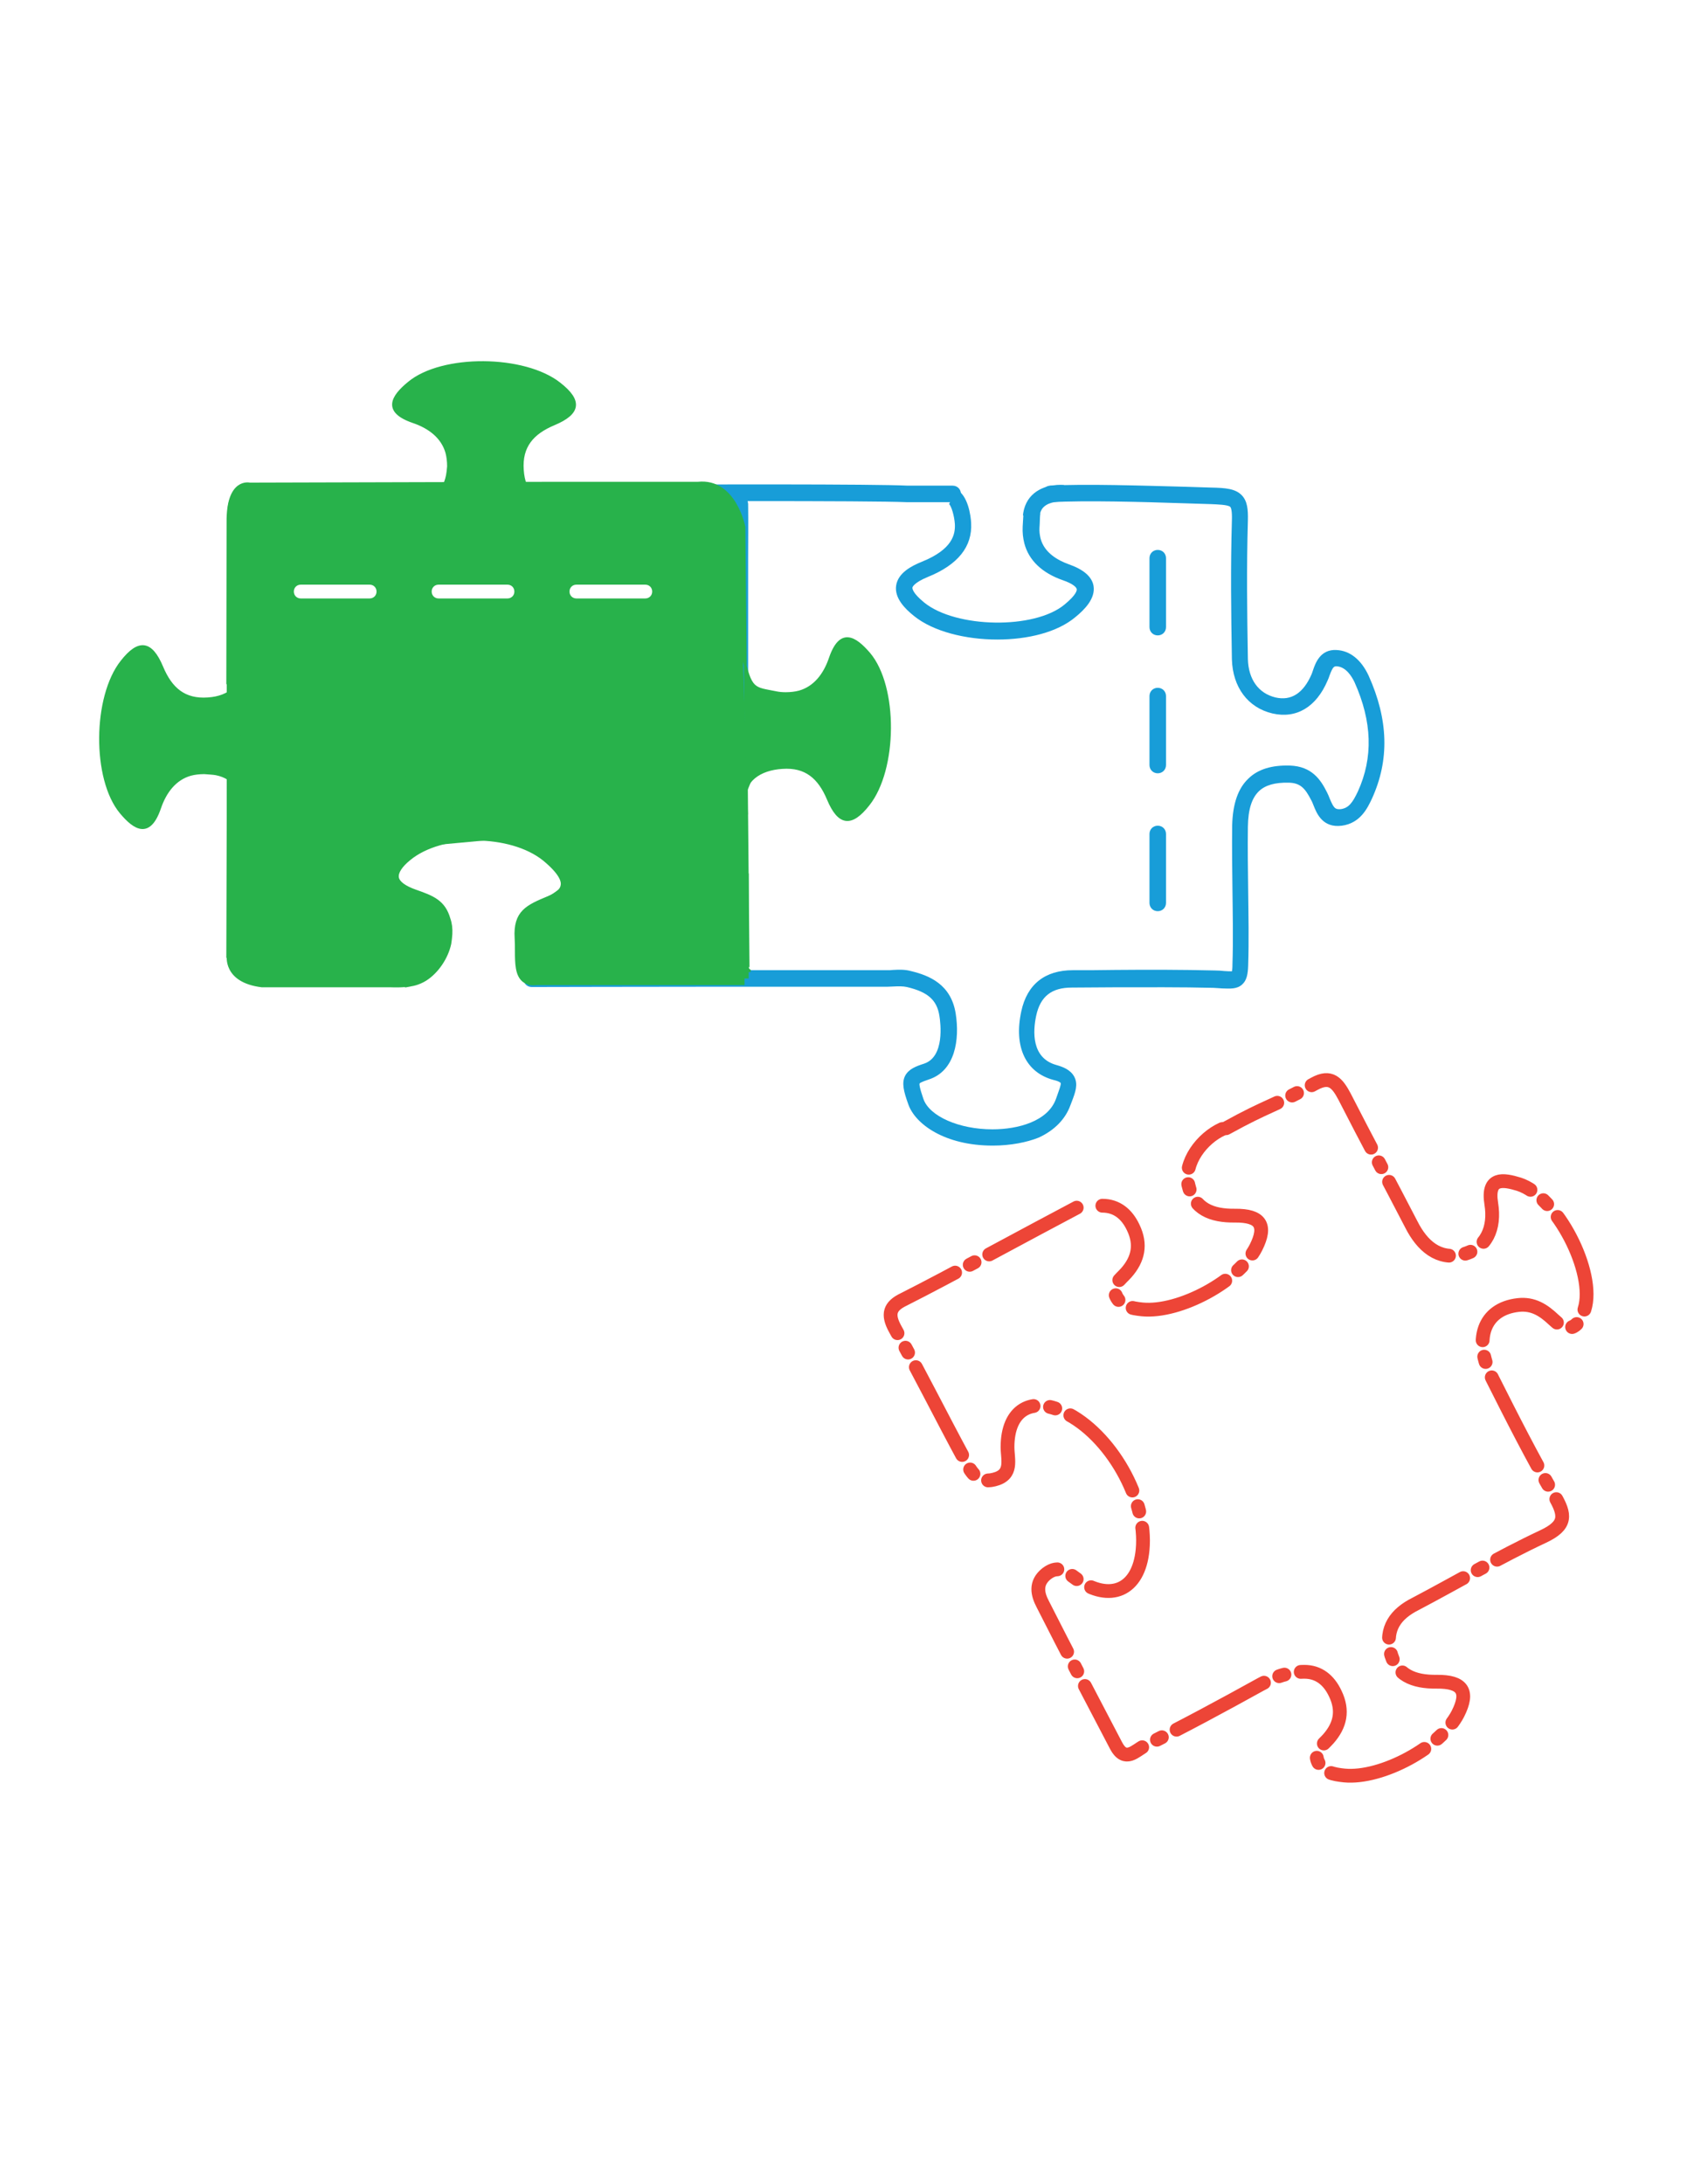 <?xml version="1.0" encoding="utf-8"?>
<!-- Generator: Adobe Illustrator 18.1.0, SVG Export Plug-In . SVG Version: 6.00 Build 0)  -->
<svg version="1.1" id="Layer_1" xmlns="http://www.w3.org/2000/svg" xmlns:xlink="http://www.w3.org/1999/xlink" x="0px" y="0px"
	 viewBox="0 0 612 792" enable-background="new 0 0 612 792" xml:space="preserve">
<g>
	<g>
		<path fill="#189DD8" d="M360.2,415.4c0,0-0.1,0-0.1,0c-17.4,0-28.1-7.8-30.6-15c-1.7-4.7-2.4-7.7-1.2-10.2
			c1.3-2.6,4.1-3.6,6.9-4.5c7.6-2.5,6-14.8,5.6-17.3c-0.9-5.8-4.2-8.7-11.8-10.5c-1.4-0.3-3-0.3-4.7-0.2c-0.8,0-1.6,0.1-2.4,0.1
			c-7.5,0-35.1,0-63.1,0c-28.7,0-57.7,0.1-65.9,0.1c-1.7,0-3-1.3-3-3s1.3-3,3-3c8.2,0,37.2,0,65.9-0.1c27.9,0,55.5,0,63.1,0
			c0.7,0,1.4,0,2.1-0.1c2.1-0.1,4.2-0.2,6.4,0.4c6.7,1.6,14.6,4.8,16.3,15.4c1.5,9.5-0.2,20.8-9.7,23.9c-0.8,0.3-3.1,1-3.4,1.5
			c-0.1,0.2-0.1,1.3,1.4,5.6c2.2,6.3,13,11,25,11c0,0,0.1,0,0.1,0c9.2,0,20.1-2.9,23-11.1c0.2-0.5,0.3-0.9,0.5-1.4
			c0.5-1.5,1.4-3.7,1.2-4.3c0,0-0.4-0.6-2.6-1.1c-10.1-2.7-14.5-12-11.7-24.9c2.1-9.8,8.6-14.9,18.7-14.9c5.2,0,10.3,0,15.5-0.1
			c11.8-0.1,24.1-0.1,36.1,0.2c1.3,0,2.4,0.1,3.3,0.2c1.1,0.1,2.2,0.1,2.8,0.1c0.1-0.3,0.2-1.1,0.2-2.5c0.3-9,0.1-18.2,0-27.1
			c-0.1-7.6-0.2-15.5-0.1-23.3c0.2-7.8,2.1-13.4,5.9-17c3.5-3.4,8.5-4.9,15.1-4.7c7.9,0.3,11.1,5.1,13.4,9.7c0.4,0.8,0.7,1.5,1,2.3
			c1.4,3.3,1.9,4,4,3.8c2.9-0.4,4.3-2.4,6.2-6.4c5.6-12.3,5.2-25.3-1.2-39.6c-1-2.1-3.1-5.6-6.5-5.8c-1,0-1.4,0.2-2.6,3.4
			c-0.2,0.6-0.4,1.2-0.7,1.8c-4.1,9.6-11.3,13.9-20,11.9c-8.9-2.1-14.4-9.5-14.7-19.6c-0.3-17.9-0.5-33,0-50.5
			c0.1-3.4-0.3-4.5-0.6-4.8c-0.8-0.8-4.8-0.9-6.9-1c-2.8-0.1-6.1-0.2-9.6-0.3c-15.2-0.5-36.1-1.1-48.5-0.4c-1.7,0.1-3.1-1.2-3.2-2.8
			c-0.1-1.7,1.2-3.1,2.8-3.2c12.6-0.7,33.6,0,49,0.4c3.5,0.1,6.7,0.2,9.5,0.3c5.2,0.1,8.8,0.4,11.1,2.8c2,2.1,2.3,5.1,2.2,9.1
			c-0.5,17.4-0.3,32.5,0,50.3c0.2,7.3,3.8,12.4,10,13.9c5.7,1.3,10.1-1.5,13.1-8.4c0.2-0.4,0.3-0.9,0.5-1.4c0.9-2.7,2.7-7.7,8.5-7.4
			c4.9,0.2,9,3.5,11.7,9.3c7.2,16,7.6,30.6,1.2,44.6c-1.6,3.4-4.2,8.9-10.9,9.8c-6.9,0.9-9.1-4.3-10.3-7.4c-0.3-0.7-0.5-1.3-0.8-1.8
			c-2.2-4.3-3.9-6.3-8.2-6.4c-5-0.1-8.5,0.9-10.8,3.1c-2.6,2.5-3.9,6.6-4,12.8c-0.1,7.7,0,15.5,0.1,23.1c0.1,8.9,0.3,18.2,0,27.3
			c-0.1,3.1-0.5,5.4-2.2,6.9c-1.9,1.7-4.3,1.5-7.3,1.4c-0.9-0.1-1.9-0.1-3.1-0.2c-11.9-0.3-24.1-0.2-35.9-0.2
			c-5.2,0-10.3,0.1-15.5,0.1c-7.3,0-11.4,3.2-12.9,10.2c-1.2,5.6-1.8,15.4,7.4,17.9c2.1,0.6,5,1.6,6.4,4.2c1.5,2.8,0.4,5.7-0.9,9.1
			c-0.2,0.4-0.3,0.9-0.5,1.3c-1.8,5-5.8,9.1-11.5,11.7C372.6,414.2,366.6,415.4,360.2,415.4z"/>
	</g>
	<g>
		
			<path fill="none" stroke="#ED4537" stroke-width="5" stroke-linecap="round" stroke-miterlimit="10" stroke-dasharray="36,6,2,6" d="
			M390.6,437.9c-15.8,8.3-46.9,25.3-62.8,33.3c-5,2.4-6,5.3-3.1,10.6c8.7,15.6,16.6,31.5,25.1,47.2c2.2,4.2,4.4,9.1,10.8,7.5
			c7-1.7,4.9-7.2,4.9-11.8c0-13.4,8.5-18.5,20.7-12.6c16.6,7.9,30.1,31.6,28.3,49.9c-1.4,14.6-11.7,19.2-23.9,10.6
			c-3.3-2.3-6.3-5.5-10.9-2c-4.3,3.4-3.3,7.5-1.4,11.1c8.7,17.2,17.7,34.3,26.6,51.3c3.3,6.3,7.1,1.7,10.1,0.2
			c14.3-7.1,28.4-14.7,42.3-22.4c5.1-2.8,10.4-4.6,15.9-4.6c5.2,0,8.9,3,11.2,7.9c3,6.2,1.8,11.5-2.5,16.4c-2.1,2.4-5.6,4.6-3.7,8.5
			c1.8,3.7,5.6,4.4,9.5,4.8c13.6,1.3,35-10.3,41.2-22.4c4.1-8.1,1.7-11.7-7.7-11.6c-8.3,0.1-14.9-2.3-16.9-11.2
			c-1.8-8.1,2-13.4,9.2-17c15.4-8.1,30.4-17,46.2-24.4c8.8-4.1,8.3-7.9,4.1-15c-8-13.8-15.2-28-22.4-42.3
			c-7.2-14.2-3.2-25.3,9.4-26.7c5.4-0.6,9.2,1.9,12.9,5.4c5.9,5.6,9.2,2.1,11.1-3.8c4.3-13.3-10-41-23.8-45.4
			c-5.6-1.7-11.6-2.8-10,7.1c1.4,8.7-1.6,16.2-10.5,18.4c-8.7,2.1-14.6-3.2-18.5-10.9c-8-15.5-16.3-30.8-24.2-46.3
			c-2.6-4.9-5-8-11-4.7c-15.6,8.6-16.4,7.5-32,16.1"/>
	</g>
	<path fill="#189DD8" d="M361.8,231.9c-11.5,0-23.3-2.9-30.3-8.6c-3.1-2.5-7.1-6.4-6.4-11c0.7-4.6,5.6-7.1,9.3-8.6
		c11.2-4.5,12.2-10,12-13.7c-0.2-3-1.3-6.6-2.1-7.2l2.5-5.4c4.4,2,5.4,9.8,5.5,12.2c0.5,8.6-4.8,15.2-15.7,19.6
		c-5.1,2.1-5.6,3.7-5.6,3.9c0,0.3,0,1.9,4.3,5.4c11.5,9.3,40,9.8,50.9,0.7c4.5-3.7,4.5-5.3,4.4-5.6c-0.1-0.7-1.5-2-5-3.2
		c-7.5-2.6-12.4-7.2-14-13.4c-0.5-2-0.7-3.9-0.6-6l0-0.1c0-0.4,0.1-1,0.1-1.7c0.1-2,0.2-3.3,0.4-4.2l5.9,1.2
		c-0.1,0.5-0.2,2.3-0.2,3.3c0,0.7-0.1,1.4-0.1,1.8c-0.1,1.4,0.1,2.7,0.4,4c1.4,5.2,6.3,7.9,10.2,9.3c5.4,1.9,8.4,4.5,9,7.8
		c0.8,4.6-3.3,8.7-6.5,11.3C383.6,229.3,372.8,231.9,361.8,231.9z"/>
	<path fill="#189DD8" d="M377.1,187.4l-6-0.5c0.3-3.3,1.7-6.1,4-8c4.3-3.6,10.3-3.1,10.9-3l-0.6,6c-1.1-0.1-4.5,0-6.5,1.7
		C377.9,184.4,377.3,185.6,377.1,187.4z"/>
	<path fill="#28B24B" stroke="#28B24B" stroke-miterlimit="10" d="M148.1,184.7c7.4-1.5,12.8-5.3,14.2-12.3c0.2-1,0.3-2.1,0.4-3.3
		c0-1.8-0.2-3.5-0.6-5c-1.6-5.6-6.3-9.2-12.2-11.2c-10.8-3.7-7.7-9-1.6-14c12.1-10.1,42-9.8,54.7,0.3c7.8,6.1,7.3,10.6-2,14.5
		c-7.9,3.3-12.1,8.2-11.5,16.7c0.5,8.1,5,12.6,12.9,14.2c0.9,0.4,1.3,0.8,1,1.4c-0.2,0.5-0.5,0.8-0.8,0.8c-18.2,0-36.3,0-54.5,0
		c-0.8-0.5-1.1-1-0.7-1.5C147.5,184.9,147.8,184.7,148.1,184.7z"/>
	<path fill="#189DD8" d="M269,295.4c-3.8,0-3.5-47.8-3.5-49.5v-33.7c0-3.2,0-6.5,0-9.7c0-5.7,0-11.6,0-17.5
		c-8.4-1.6-46.8-2.5-85.6-3c-44.5,0.1-83.2,0.2-90.8-0.2c-2-0.1-3-1.7-3-3.1c0-1.3,0.7-2.9,3.8-3c0.6,0,1.4,0,2.5,0
		c2.2,0,5.3,0,9.3-0.1c8.9,0,20.2,0,31.7,0c11,0,27.8,0.1,45.7,0.3c6.6,0,13.4,0,20.2-0.1c58-0.2,118-0.3,130,0.3h16.3
		c1.7,0,3,1.3,3,3s-1.3,3-3,3h-16.4c-0.1,0-0.1,0-0.2,0c-6.6-0.3-29-0.4-57.8-0.4c0.1,0.3,0.2,0.7,0.2,1.1c0.1,6.6,0,13.2,0,19.6
		c0,3.2,0,6.4,0,9.7V246C271.5,247.6,270.7,295.4,269,295.4z"/>
	<path fill="#189DD8" d="M420,330.4c-1.7,0-3-1.3-3-3v-25c0-1.7,1.3-3,3-3s3,1.3,3,3v25C423,329.1,421.7,330.4,420,330.4z
		 M420,280.4c-1.7,0-3-1.3-3-3v-25c0-1.7,1.3-3,3-3s3,1.3,3,3v25C423,279.1,421.7,280.4,420,280.4z M420,230.4c-1.7,0-3-1.3-3-3v-25
		c0-1.7,1.3-3,3-3s3,1.3,3,3v25C423,229.1,421.7,230.4,420,230.4z"/>
	
		<path fill="none" stroke="#ED4537" stroke-width="5" stroke-linecap="round" stroke-miterlimit="10" stroke-dasharray="36,6,2,6" d="
		M399.9,437.2c5.2,0,8.9,3,11.2,7.9c3,6.2,1.8,11.5-2.5,16.4c-2.1,2.4-5.6,4.6-3.7,8.5c1.8,3.7,5.6,4.4,9.5,4.8
		c13.6,1.3,35-10.3,41.2-22.4c4.1-8.1,1.7-11.7-7.6-11.6c-8.3,0.1-14.9-2.3-16.9-11.2c-1.8-8.1,5-16.9,12.3-20.2"/>
	<rect x="82.9" y="248.1" fill="#28B24B" stroke="#28B24B" stroke-miterlimit="10" width="2" height="34"/>
	<polygon fill="#28B24B" stroke="#28B24B" stroke-miterlimit="10" points="154.2,304.4 156.3,281.6 192.6,302.7 154.8,306.2 	"/>
	<rect x="82.9" y="234.2" fill="#28B24B" stroke="#28B24B" stroke-miterlimit="10" width="22.6" height="68.5"/>
	<path fill="#28B24B" stroke="#28B24B" stroke-miterlimit="10" d="M271.4,350.7l-1.5-159.6c0,0-3.3-17.3-16.7-15.9h-51.6l-111,0.3
		c0,0-8.1-2-7.9,14l-0.1,58.6 M82.8,247.5v98.8c0,0-1.7,9.5,12.2,11.2h46.8c0,0,6.7,0.3,8.1-0.8 M269.4,237
		c2.8,13.7,4.1,12.5,12.3,14.2c1,0.2,2.1,0.3,3.3,0.3c1.8,0,3.5-0.2,5-0.6c5.6-1.6,9.2-6.3,11.2-12.2c3.7-10.8,8.9-7.6,14-1.7
		c10.2,12,9.9,42-0.2,54.7c-6.1,7.8-10.6,7.4-14.5-1.9c-3.3-7.9-8.2-12.1-16.7-11.5c-8.1,0.5-14.5,4.6-14.1,12.9
		c-0.4,0.9-0.8,1.3-1.3,1c-0.5-0.2-0.8-0.5-0.8-0.8c0-18.2-0.1-36.3-0.1-54.5c0.5-0.8,1-1.1,1.5-0.8
		C269.2,236.4,269.4,236.7,269.4,237z M154.3,355.2c4.3-2.7,7.8-7.9,8.9-13c0.2-1.1,0.3-2.3,0.4-3.5c0.1-2-0.1-3.8-0.7-5.5
		c-1.8-6.3-5.8-7.9-12.1-10.1c-4-1.4-6.3-3.1-6.6-4.9c-0.3-1.8,1.2-4.2,4.3-6.7c11.7-9.7,36.8-9.6,48.9,0.2c5.8,4.8,6.8,7.7,6.5,9.3
		c-0.2,1.7-1.9,3.1-4.9,4.4c-7.7,3.2-12.4,5.2-11.8,14.8c0.1,1.5,0.1,3.1,0.1,4.5c0,4.7,0.1,8.7,2.5,10.8c1.3,1.1,3.1,1.5,5.4,1.1
		l-0.5-3c-1.4,0.2-2.4,0.1-3-0.4c-1.4-1.2-1.4-4.7-1.5-8.5c0-1.5,0-3.1-0.1-4.7c-0.4-7.5,2.2-8.6,10-11.9c4.1-1.7,6.4-3.9,6.8-6.7
		c0.5-3.5-2-7.4-7.6-12.1c-13-10.6-40.1-10.7-52.7-0.2c-4.1,3.4-5.8,6.6-5.3,9.6c0.6,3,3.4,5.4,8.6,7.2c5.9,2,8.8,3.2,10.2,8.1
		c0.5,1.4,0.6,2.8,0.5,4.4c-0.1,1.1-0.2,2.2-0.4,3.1c-0.9,4.3-3.9,8.8-7.5,11.1c-2.3,1.5-4.7,2-7.1,1.5l-47.9-58.8v-38h-3v39.1
		l49.2,60.5l0.5,0.1c0.9,0.2,1.9,0.3,2.8,0.3C149.6,357.3,152,356.6,154.3,355.2z M88.9,242.8l0.4,50.3c0,0,56.8,56.1,59.7,62.8
		c0,0,33.9-18.9-6.1-34.8c-6.2-2.4,23.3-26.4,23.3-26.4L88.9,242.8z M272.3,352l-81.7,0.2c0,0-11.2-20.8,14-27.5l-1.4-11.6
		l58.2,21.3 M89.7,294.8c-1.5-7.4-4.3-12.8-11.3-14.2c-1-0.2-3.1-0.3-4.3-0.4c-1.8,0-3.5,0.2-5,0.6c-5.6,1.6-9.2,6.3-11.2,12.2
		c-3.7,10.8-9,7.6-14,1.6c-10.1-12.1-9.8-42,0.3-54.7c6.1-7.8,10.6-7.3,14.5,2c3.3,7.9,8.2,12.1,16.7,11.5c8.1-0.5,12.6-5,14.2-12.9
		c0.4-0.9,0.8-1.3,1.4-1c0.5,0.2,0.8,0.5,0.8,0.8c0,18.2,0,36.3,0,54.5c-0.5,0.8-1,1.1-1.5,0.7C89.9,295.4,89.7,295.1,89.7,294.8z
		 M161.2,342.8c0.2-1,0.3-2.2,0.4-3.3c0.1-2.1-0.3-3.8-0.6-5.2c-1.5-5.3-5.9-9.2-12.6-11.6c-4.1-1.4-6.2-2.7-6.4-4.1
		c-0.3-1.7,2.3-3.9,5.4-6.5l0.3-0.3l-0.6-0.8l-0.3,0.3c-3.5,2.9-6.2,5.1-5.8,7.5c0.3,1.8,2.5,3.3,7.1,4.9
		c6.5,2.2,10.5,5.9,11.9,10.9c0.3,1.2,0.7,2.9,0.6,4.8c-0.1,1.1-0.2,2.2-0.4,3.2c-1.6,7.9-6.3,12.9-12.9,13.9l0.1,1
		C154.5,356.4,159.5,351.1,161.2,342.8z M234.1,217.5h-25c-1.7,0-3-1.3-3-3s1.3-3,3-3h25c1.7,0,3,1.3,3,3S235.8,217.5,234.1,217.5z
		 M184.1,217.5h-25c-1.7,0-3-1.3-3-3s1.3-3,3-3h25c1.7,0,3,1.3,3,3S185.8,217.5,184.1,217.5z M134.1,217.5h-25c-1.7,0-3-1.3-3-3
		s1.3-3,3-3h25c1.7,0,3,1.3,3,3S135.8,217.5,134.1,217.5z"/>
	<path fill="#28B24B" stroke="#28B24B" stroke-miterlimit="10" d="M82.6,347.3l0.5-162.9c0,0,0.4-9.6,9.3-7.6"/>
	<polyline fill="#28B24B" stroke="#28B24B" stroke-miterlimit="10" points="260.8,280.8 260.8,267.2 275.9,267.2 	"/>
	
		<rect x="268.5" y="280.8" transform="matrix(0.925 0.379 -0.379 0.925 127.876 -81.132)" fill="#28B24B" stroke="#28B24B" stroke-miterlimit="10" width="3.1" height="7.2"/>
	
		<rect x="204.8" y="312.1" transform="matrix(0.994 -0.11 0.11 0.994 -34.031 25.519)" fill="#28B24B" stroke="#28B24B" stroke-miterlimit="10" width="19.1" height="18.2"/>
	<rect x="221" y="317.2" fill="#28B24B" stroke="#28B24B" stroke-miterlimit="10" width="50.1" height="37.1"/>
	<rect x="188.4" y="335.1" fill="#28B24B" stroke="#28B24B" stroke-miterlimit="10" width="10.1" height="16.9"/>
	
		<rect x="191.4" y="326.6" transform="matrix(-0.815 0.58 -0.58 -0.815 550.41 480.394)" fill="#28B24B" stroke="#28B24B" stroke-miterlimit="10" width="14.3" height="3"/>
</g>
<line fill="#28B24B" stroke="#28B24B" stroke-width="8" stroke-miterlimit="10" x1="191.7" y1="353.2" x2="270.1" y2="353.2"/>
<line fill="#28B24B" stroke="#28B24B" stroke-width="6" stroke-miterlimit="10" x1="266.3" y1="231.9" x2="268.3" y2="295.4"/>
</svg>
